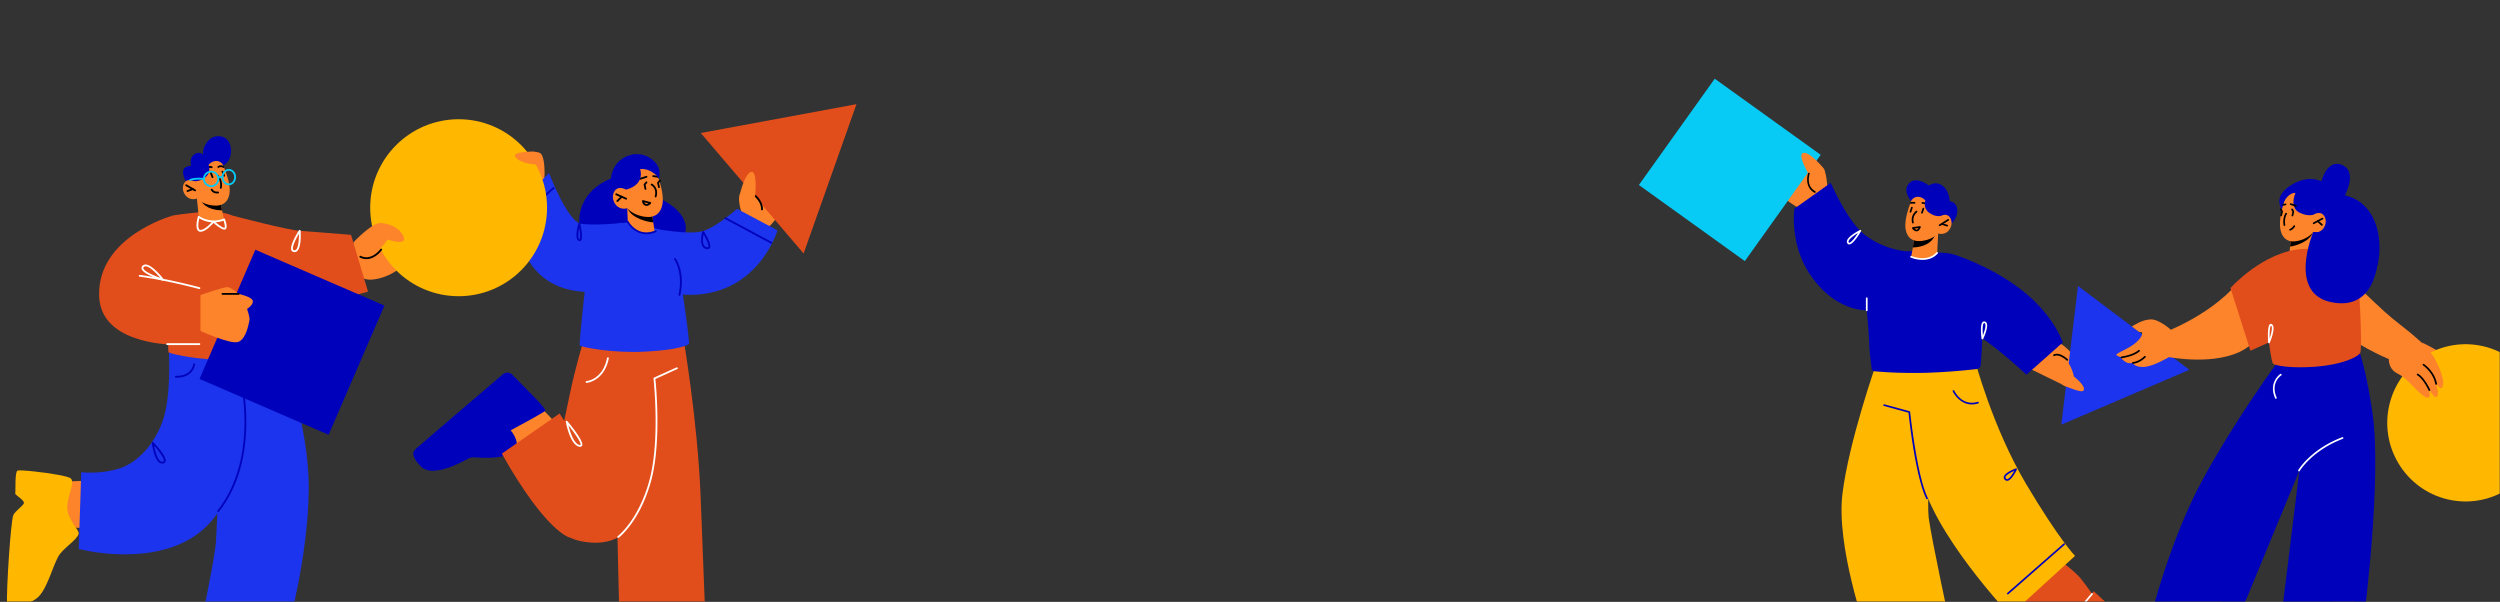 <svg xmlns="http://www.w3.org/2000/svg" width="1080" height="260" fill="none"><rect width="100%" height="100%" fill="#333333" stroke="none"/><mask id="a" width="1080" height="260" x="0" y="0" maskUnits="userSpaceOnUse" style="mask-type:alpha"><path fill="#000" d="M1080 0H0v260h1080V0Z"/></mask><g mask="url(#a)"><g clip-path="url(#b)"><path fill="#FD842B" d="M224.508 66.209s6.527-1.503 8.943 0c2.415 1.502 2.415 15.242 0 15.384-2.416.141-8.943-15.384-8.943-15.384Z"/><path fill="#0002BB" d="M264.468 76.966s-13.98 4.257-14.241 18.367c-.261 14.11 25.926 15.493 25.926 15.493s15.199 1.502 19.333-8.449c4.123-9.95-9.422-16.07-9.422-16.07s-16.471-12.956-21.585-9.341h-.011Z"/><path fill="#1C34ED" d="m237.193 74.755-15.916 15.82s1.251 20.839 14.763 30.245c13.512 9.407 32.323 3.55 32.323 3.55V96.356s-11.075 1.165-17.157.36c-6.082-.817-14.002-21.95-14.002-21.95l-.011-.01Z"/><path fill="#0002BB" d="M223.18 95.79a.388.388 0 0 1-.293-.13.395.395 0 0 1 .032-.555l15.961-14.198a.394.394 0 0 1 .555.033.396.396 0 0 1-.033.555l-15.96 14.197a.415.415 0 0 1-.262.098Z"/><path fill="#FD842B" d="M339.026 87.93s-5.788 12.356-10.368 11.18c-4.581-1.175-7.072-3.429-7.072-3.429s-4.82-11.998-.49-13.37c6.767-2.145 17.93 5.607 17.93 5.607v.011Z"/><path fill="#1C34ED" d="M284.476 99.056s12.228 2.243 18.277 1.002c6.05-1.241 15.645-9.842 15.645-9.842l17.484 9.276s-8.41 28.939-39.613 27.85c-20.41-.707-18.114-23.876-18.114-23.876l6.321-4.431v.022Z"/><path fill="#0002BB" d="M305.626 107.647c-.131 0-.261-.011-.425-.044-.75-.141-1.327-.533-1.719-1.176-1.283-2.079-.141-6.129-.087-6.303a.398.398 0 0 1 .327-.283.38.38 0 0 1 .391.185c.599.936 3.515 5.661 2.514 7.142-.153.228-.446.479-1.001.479Zm-1.687-6.38c-.25 1.263-.544 3.506.218 4.747.272.446.664.707 1.186.805.228.044.522.055.62-.098.413-.62-.664-3.157-2.024-5.454ZM333.205 105.262a.366.366 0 0 1-.185-.043l-19.811-10.605a.399.399 0 0 1-.163-.533.386.386 0 0 1 .533-.163l19.811 10.604a.4.4 0 0 1 .164.533.404.404 0 0 1-.349.207Z"/><path fill="#E24E1B" d="M295.203 146.047s6.136 35.221 7.463 68.363c1.328 33.141 2.198 57.083 2.198 57.083l-37.154 1.241-1.566-65.815.848-59.979 28.2-.893h.011Z"/><path fill="#E24E1B" d="M252.12 146.951s-3.808 12.706-6.016 23.582c-2.209 10.877-5.527 25.444-5.527 25.444s-12.338 33.044 10.161 37.769c27.906 5.869 29.168-26.065 29.168-26.065l-2.828-67.252-24.958 6.511v.011Z"/><path fill="#1C34ED" d="M276.556 97.837s-.055-2.57-8.193-1.48c-10.988 1.458-14.959 22.221-14.959 22.221s-3.416 30.038-2.938 30.67c.479.62 13.622 3.44 28.363 2.656 14.753-.783 17.963-2.809 18.768-3.277.805-.468-6.115-44.791-6.115-44.791s-3.362-5.847-14.948-5.999h.022Z"/><path fill="#FD842B" d="m270.974 89.955.316 8.503s1.621 2.384 6.604 2.602c3.71.163 4.983-.719 4.983-.719l-.675-4.29-.664-4.18-9.051-1.644-1.524-.272h.011Z"/><path fill="#000" d="M270.974 89.552c.033.228.131.5.283.816 2.056 4.181 8.813 5.586 10.956 5.695l-.664-4.181-10.564-2.32-.011-.01Z"/><path fill="#FD842B" d="M282.713 72.415s4.853 10.495 3.319 16.483c-1.534 5.989-6.974 5.172-10.249 4.094-3.264-1.078-4.82-3.037-4.82-3.037s-3.002 1.088-5.091-1.677c-2.089-2.776-.914-6.043.805-6.816 1.708-.784 3.797.425 3.797.425l-1.676-3.049s6.441-15.797 13.915-6.423ZM240.055 182.683l-7.681-8.067-18.974 10.582 4.221 6.489 7.822 6.446 14.612-15.45Z"/><path fill="#0002BB" d="M217.327 161.616c1.164-.991 2.959-.849 4.091.349 4.439 4.703 14.981 14.709 14.122 15.514-1.099 1.035-14.916 8.416-14.916 8.416s5.842 6.816.206 9.93c-4.33 2.395-12.272 2.058-15.731 1.764-1.099-.088-2.176.13-3.101.664-4.004 2.253-15.438 8.013-20.084 3.353-5.679-5.705-2.698-7.251-1.61-8.285.936-.893 29.081-24.922 37.034-31.705h-.011Z"/><path fill="#000" d="M284.28 76.77h-.054l-2.078-.305a.394.394 0 0 1-.338-.447.402.402 0 0 1 .446-.337l2.078.305a.394.394 0 0 1-.054.784ZM276.556 77.63a.398.398 0 0 1-.381-.272.403.403 0 0 1 .261-.501l2.709-.86a.399.399 0 1 1 .239.762l-2.709.86s-.076.022-.119.022v-.011ZM283.246 85.284s-.065 0-.108-.011a.404.404 0 0 1-.283-.49c.935-3.419-1.425-4.638-1.523-4.692a.411.411 0 0 1-.185-.534.4.4 0 0 1 .533-.185c.032.01 3.046 1.535 1.936 5.607a.394.394 0 0 1-.38.294l.01.01ZM279.352 88.931c-.164 0-.327-.022-.501-.065-1.338-.381-1.479-1.916-1.49-1.982a.402.402 0 0 1 .141-.337.386.386 0 0 1 .359-.076l3.144.816c.131.033.229.13.272.25a.406.406 0 0 1-.054.37c-.033.044-.794 1.024-1.871 1.024Zm-1.034-1.524c.131.283.359.577.751.697.391.109.761-.044 1.033-.229l-1.784-.457v-.011ZM270.496 86.253a.44.44 0 0 1-.164-.033l-4.264-1.938a.4.4 0 0 1-.196-.523.39.39 0 0 1 .522-.196l4.265 1.938c.196.087.283.327.196.523a.396.396 0 0 1-.359.229Z"/><path fill="#000" d="M266.699 87.243a.414.414 0 0 1-.283-.12.407.407 0 0 1 0-.565l1.882-1.862a.407.407 0 0 1 .566 0 .408.408 0 0 1 0 .566l-1.882 1.862a.398.398 0 0 1-.283.12Z"/><path fill="#0002BB" d="M276.556 73.035s2.426-.37 4.971 1.165c2.535 1.535 3.058 3.027 3.058 3.027s1.566-3.963-1.872-7.458-9.585-4.693-14.644-.664C263.674 72.6 263.903 78 263.903 78l6.593 3.887s8.007-1.546 6.07-8.84l-.01-.012Z"/><path fill="#1C34ED" d="M271.159 95.78s4.341 7.479 12.087 4.137c7.747-3.343-21.922 45.128-21.922 45.128l3.96-42.428 5.864-6.848.011.01Z"/><path fill="#E24E1B" d="m216.772 195.977 24.98-17.365 6.169 9.864-1.817 43.735s-10.053-2.079-29.321-36.234h-.011Z"/><path fill="#fff" d="M267.09 232.353a.382.382 0 0 1-.315-.164.397.397 0 0 1 .076-.555c.087-.065 8.943-6.826 13.665-24.051 4.732-17.3 1.827-43.778 1.795-44.05a.386.386 0 0 1 .228-.403l9.716-4.41a.399.399 0 0 1 .522.196.4.4 0 0 1-.196.523l-9.454 4.29c.304 2.939 2.654 27.589-1.85 44.061-4.798 17.508-13.86 24.41-13.958 24.486a.37.37 0 0 1-.24.077h.011ZM250.597 193.016c-.098 0-.218 0-.337-.033-3.95-.664-5.756-10.332-5.832-10.735a.405.405 0 0 1 .218-.436.386.386 0 0 1 .468.109c1.729 2.08 7.311 8.972 6.353 10.648-.119.218-.37.447-.881.447h.011Zm-5.037-9.309c.772 3.157 2.469 8.1 4.83 8.503.261.044.381 0 .392-.022.424-.74-2.241-4.736-5.233-8.47l.011-.011ZM253.404 165.405a.393.393 0 0 1-.392-.37.387.387 0 0 1 .37-.425c.283-.021 6.963-.653 8.856-9.929a.395.395 0 0 1 .468-.305c.217.044.359.25.305.468-2.013 9.886-9.498 10.561-9.574 10.561h-.033Z"/><path fill="#0002BB" d="M293.506 127.756h-.087a.401.401 0 0 1-.305-.479c2.133-9.614-1.838-15.134-1.871-15.188a.4.4 0 0 1 .087-.555.39.39 0 0 1 .555.087c.174.228 4.221 5.846 2.013 15.841a.407.407 0 0 1-.392.316v-.022ZM279.265 101.168c-5.56 0-8.41-5.139-8.454-5.204a.384.384 0 0 1 .163-.533.383.383 0 0 1 .533.163c.164.294 3.971 7.12 11.587 3.963a.4.4 0 0 1 .522.218.396.396 0 0 1-.217.522c-1.512.632-2.894.882-4.134.882v-.011Z"/><path fill="#000" d="M278.862 81.996a.407.407 0 0 1-.392-.316l-.402-1.862c-.022-.12 0-.25.087-.337l.805-.948a.395.395 0 0 1 .555-.043.396.396 0 0 1 .043.555l-.685.806.359 1.677a.39.39 0 0 1-.305.468h-.087.022ZM284.683 81.223a.406.406 0 0 1-.392-.316l-.403-1.862c-.021-.12 0-.25.087-.337l.805-.948a.395.395 0 0 1 .555-.043.396.396 0 0 1 .044.555l-.686.806.359 1.676a.39.39 0 0 1-.304.469h-.087.022Z"/><path fill="#0002BB" d="M250.39 104.163a.724.724 0 0 1-.261-.044c-2.002-.566-.718-5.966-.272-7.61a.371.371 0 0 1 .392-.294c.185 0 .337.13.381.305.348 1.48 1.392 6.402.337 7.414a.777.777 0 0 1-.566.229h-.011Zm-.174-5.705c-.479 2.45-.555 4.714.131 4.899.402-.163.37-2.177-.131-4.9Z"/><path fill="#E24E1B" d="m302.743 57.455 33.628-6.227L370 45l-11.424 32.26-11.423 32.249-22.205-26.032-22.205-26.022Z"/><path fill="#000" d="M329.191 90.858a.386.386 0 0 1-.392-.403c.055-3.135-2.785-5.563-2.818-5.596a.395.395 0 0 1-.043-.555.407.407 0 0 1 .555-.055c.13.11 3.166 2.7 3.1 6.217a.397.397 0 0 1-.391.392h-.011Z"/><path fill="#FD842B" d="M326.232 84.565s1.055-10.898-1.698-10.343c-2.752.545-5.657 10.866-5.026 12.38.631 1.513 4.254 1.763 4.254 1.763l2.47-3.789v-.01ZM177.475 111.065c-.598 1.046-6.44 8.438-16.112 9.658-9.672 1.219-9.476-10.42-9.476-10.42l14.056-8.525 11.543 9.287h-.011Z"/><path fill="#FFB700" d="M198.125 127.963c21.096 0 38.198-17.114 38.198-38.226S219.221 51.51 198.125 51.51s-38.198 17.114-38.198 38.226 17.102 38.226 38.198 38.226Z"/><path fill="#FD842B" d="M152.692 104.696s7.768-8.318 11.499-8.35c3.732-.033 8.943 2.253 10.249 6.151 1.316 3.909-6.93.98-6.93.98s-5.788 8.459-10.978 8.394c-5.189-.065-3.84-7.186-3.84-7.186v.011Z"/><path fill="#E24E1B" d="M158.98 125.96s-38.296 12.498-54.06-4.072c-15.765-16.56-4.058-28.635-4.058-28.635s23.456 6.163 28.635 6.457l22.15 1.731 7.333 24.508v.011Z"/><path fill="#fff" d="M54.428 212.864a1.045 1.045 0 1 1-2.09 0 1.045 1.045 0 0 1 2.09 0Z"/><path fill="#FD842B" d="m42.939 228.422-17.843-.784.795-19.532 15.59-.566 1.458 20.882Z"/><path fill="#1C34ED" d="M121.065 151.121s12.566 31.78 12.316 60.48c-.261 28.699-8.943 59.762-8.943 59.762l-38.133.718s6.408-30.474 6.952-37.496c.544-7.012 1.98-51.444 1.98-51.444l.413-30.191 25.426-1.84-.011.011Z"/><path fill="#1C34ED" d="M72.912 151.121s1.044 15.515-1.545 26.925c-2.578 11.355-10.858 21.405-19.398 24.203-8.54 2.798-16.863 1.731-16.863 1.731l-1.1 33.163s28.843 7.741 49.1-4.954c20.258-12.694 18.952-39.14 18.952-39.14l1.502-42.647-30.659.719h.011Z"/><path fill="#E24E1B" d="M88.122 91.479c14.752-1.394 27.003 8.666 29.005 22.94l1.185 8.492s3.874 28.199 3.232 29.288c-.642 1.088-14.035 3.897-26.982 3.277-12.946-.621-21.128-2.809-21.77-3.277-.642-.468 1.284-58.434 1.284-58.902 0-.228 6.125-1.078 14.035-1.818h.01Z"/><path fill="#0002BB" d="M94.258 221.204a.433.433 0 0 1-.25-.088.387.387 0 0 1-.066-.555c18.267-23.136 9.672-57.159 9.585-57.508a.432.432 0 0 1 .054-.326.388.388 0 0 1 .283-.164l11.576-1.121a.4.4 0 0 1 .076.795l-11.119 1.078c.958 4.148 7.518 35.754-9.835 57.747a.401.401 0 0 1-.315.152l.01-.01ZM76.372 163.141h-.414a.387.387 0 0 1-.38-.414c0-.218.184-.381.391-.381 6.843.174 7.485-4.747 7.507-4.965a.392.392 0 0 1 .435-.348c.218.022.37.218.348.435 0 .055-.685 5.673-7.898 5.673h.01ZM70.073 200.278c-.436 0-.85-.142-1.24-.425-2.35-1.687-3.232-8.209-3.265-8.481a.397.397 0 0 1 .675-.338c.99 1.024 5.93 6.261 5.276 8.351-.097.316-.359.719-1.044.849-.13.022-.261.044-.392.044h-.01Zm-3.515-7.73c.425 2.21 1.339 5.65 2.731 6.663.327.239.664.326 1.023.25.37-.076.424-.239.446-.305.348-1.099-2.122-4.311-4.2-6.608Z"/><path fill="#FFB700" d="M7.57 203.305c-1.273.609-.74 9.113-.99 9.82-.25.719 4.504 3.136 3.666 4.464-.827 1.328-3.242 2.853-4.44 4.801-1.12 1.83-3.154 33.001-2.762 39.087.032.501.5.882 1.044.827 1.349-.131 3.971-.468 6.615-1.295 2.382-.752 4.809-1.895 6.343-3.659 4.025-4.562 6.19-14.589 8.899-18.084 2.709-3.517 8.91-7.207 7.953-9.483-.968-2.275-5.82-6.783-4.667-12.706 1.153-5.922 2.817-8.579 1.457-10.299-.848-1.078-9.356-2.417-15.807-3.103-3.787-.414-6.866-.599-7.333-.37h.021Z"/><path fill="#0002BB" d="M91.897 72.6s7.452.36 7.877-6.805c.446-7.621-6.593-8.35-9.585-5.27-2.992 3.082-2.437 6.217-2.437 6.217s-2.09-1.883-4.363.425c-1.664 1.698-.805 4.464-.805 4.464s-3.84-.153-3.492 3.212c.359 3.364 2.763 5.063 2.763 5.063l10.042-7.317v.01Z"/><path fill="#FD842B" d="m85.075 85.774.773 7.926s1.653 2.144 6.32 2.057c3.482-.054 4.614-.958 4.614-.958l-.87-3.974-.86-3.865-8.551-1.023-1.437-.174.011.01Z"/><path fill="#000" d="M86.511 85.948c.044.218.153.457.305.74 2.165 3.789 7.094 4.17 9.106 4.148l-.86-3.865-8.55-1.023Z"/><path fill="#FD842B" d="M95.063 68.724s5.135 9.537 4.025 15.22c-1.099 5.684-6.234 5.227-9.345 4.4-3.112-.828-4.668-2.57-4.668-2.57s-2.752 1.186-4.852-1.285c-2.11-2.471-1.186-5.596.37-6.413 1.556-.827 3.569.185 3.569.185l-1.741-2.754s5.135-15.123 12.642-6.783Z"/><path fill="#000" d="M84.26 82.649a.444.444 0 0 1-.196-.054l-3.82-2.221a.402.402 0 0 1-.14-.545.404.404 0 0 1 .543-.141l3.82 2.22c.184.11.25.35.14.545a.392.392 0 0 1-.348.196Z"/><path fill="#000" d="M80.996 82.921a.385.385 0 0 1-.37-.26.4.4 0 0 1 .239-.513l2.296-.838a.4.4 0 0 1 .272.751l-2.296.839s-.087.021-.13.021h-.011ZM88.807 73.634a.357.357 0 0 1-.207-.065.404.404 0 0 1-.13-.545c.968-1.546 2.47-1.426 3.133-1.143a.391.391 0 0 1 .207.523.405.405 0 0 1-.522.217c-.131-.054-1.328-.49-2.155.839a.4.4 0 0 1-.337.185l.011-.011ZM96.455 72.513a.392.392 0 0 1-.217-.066c-.87-.588-1.665-.01-1.676 0a.4.4 0 0 1-.555-.087.4.4 0 0 1 .087-.555c.055-.033 1.263-.904 2.579 0 .185.12.228.37.109.555a.385.385 0 0 1-.327.174v-.021ZM95.39 81.539h-.077a.397.397 0 0 1-.316-.469c.566-2.917-1.077-4.78-1.153-4.855a.409.409 0 0 1 .033-.567.404.404 0 0 1 .555.022c.076.087 1.98 2.221 1.338 5.542a.397.397 0 0 1-.392.316l.011.01ZM96.793 76.323a.39.39 0 0 1-.37-.25l-.675-1.775a.394.394 0 0 1 .229-.511.394.394 0 0 1 .511.228l.675 1.775a.394.394 0 0 1-.229.511c-.043.022-.098.022-.141.022ZM91.788 76.911a.39.39 0 0 1-.37-.25l-.674-1.775a.394.394 0 0 1 .228-.512.394.394 0 0 1 .511.229l.675 1.775a.394.394 0 0 1-.228.511c-.044.022-.098.022-.142.022Z"/><path fill="#0002BB" d="M96.118 70.88s-1.012-1.514-2.992-1.329c-1.98.185-2.992 1.688-2.992 1.688s1.197 3.244-1.327 5.28-4.645 1.742-4.645 1.742l-2.013-.5-1.708-2.712 5.048-6.63 6.92-4.573 4.046 3.016-.337 4.028v-.01Z"/><path fill="#000" d="M93.746 83.575c-.696 0-1.893-.196-2.632-1.449a.395.395 0 0 1 .141-.544.394.394 0 0 1 .544.142c.772 1.306 2.274 1.045 2.339 1.034a.397.397 0 0 1 .468.316.397.397 0 0 1-.316.468c-.021 0-.228.043-.533.043l-.01-.01Z"/><path fill="#07CBF5" d="M98.849 80.047c-1.719 0-3.123-1.59-3.123-3.528s1.404-3.527 3.123-3.527c1.719 0 3.122 1.59 3.122 3.527 0 1.938-1.403 3.528-3.122 3.528Zm0-6.271c-1.284 0-2.328 1.23-2.328 2.732 0 1.503 1.044 2.733 2.328 2.733 1.284 0 2.328-1.23 2.328-2.733 0-1.502-1.044-2.732-2.328-2.732ZM91.211 80.82a3.532 3.532 0 0 1-3.525-3.528 3.54 3.54 0 0 1 3.525-3.527 3.54 3.54 0 0 1 3.525 3.527 3.54 3.54 0 0 1-3.525 3.528Zm0-6.271a2.733 2.733 0 0 0-2.73 2.732 2.74 2.74 0 0 0 2.73 2.733 2.74 2.74 0 0 0 2.731-2.733 2.74 2.74 0 0 0-2.73-2.733Z"/><path fill="#07CBF5" d="M96.118 76.911h-1.915a.39.39 0 0 1-.391-.392.39.39 0 0 1 .391-.392h1.915a.39.39 0 0 1 .392.392.39.39 0 0 1-.392.392ZM82.138 78.153a.413.413 0 0 1-.37-.25.39.39 0 0 1 .218-.513c2.339-.936 5.983-.5 6.136-.49.217.022.37.23.348.447a.403.403 0 0 1-.446.348c-.033 0-3.601-.424-5.745.436a.348.348 0 0 1-.152.032l.01-.01Z"/><path fill="#fff" d="M127.234 108.921c-.076 0-.153 0-.229-.011-.653-.087-.957-.457-1.099-.762-.957-2.069 2.818-7.992 3.242-8.656a.404.404 0 0 1 .436-.163.394.394 0 0 1 .293.36c.044.707.403 6.989-1.457 8.753-.338.326-.751.49-1.186.49v-.011Zm1.904-7.905c-1.437 2.417-3.014 5.705-2.514 6.794.055.12.164.272.479.305a.91.91 0 0 0 .773-.261c1.109-1.046 1.294-4.584 1.262-6.838Z"/><path fill="#000" d="M158.306 111.947c-.882 0-1.828-.195-2.807-.685a.412.412 0 0 1-.185-.534.41.41 0 0 1 .533-.185c4.7 2.319 8.453-2.907 8.497-2.961a.41.41 0 0 1 .555-.098c.174.13.217.37.098.555-.033.043-2.796 3.898-6.691 3.898v.01Z"/><path fill="#fff" d="M86.653 100.113h-.174a1.448 1.448 0 0 1-1.11-.643c-1.066-1.535-.022-5.433.098-5.868a.394.394 0 0 1 .25-.272.41.41 0 0 1 .37.054c.044.033 4.7 3.365 10.564 1.056a.42.42 0 0 1 .305 0 .37.37 0 0 1 .207.218c.446 1.165 1.338 3.941.108 4.464-1.033.436-3.688-1.633-5.059-2.798-.837.958-3.481 3.789-5.56 3.789Zm-.555-5.77c-.316 1.338-.707 3.766-.087 4.67.13.185.294.283.522.305 1.502.12 3.732-2.003 4.885-3.288a12.601 12.601 0 0 1-5.33-1.688h.01Zm7.017 1.698c1.763 1.448 3.47 2.515 3.852 2.362.283-.12.152-1.48-.403-3.08a12.37 12.37 0 0 1-3.438.718h-.01Z"/><path fill="#0002BB" d="m166.079 132.016-55.773-24.13L86.194 163.7l55.773 24.13 24.112-55.814Z"/><path fill="#FD842B" d="M98.392 124.044c1.621.228 4.722 2.917 4.722 2.917s5.799 1.242 6.103 3.016c.305 1.775-2.502 3.495-2.502 3.495s1.392 3.669 1.033 5.019-1.294 7.818-4.743 9.189c-3.449 1.361-17.57-5.236-17.57-5.236l-.425-14.405s11.772-4.224 13.393-3.995h-.011Z"/><path fill="#000" d="M103.114 127.353h-6.996a.39.39 0 0 1-.391-.392.39.39 0 0 1 .391-.392h6.996a.39.39 0 0 1 .391.392.39.39 0 0 1-.391.392Z"/><path fill="#E24E1B" d="M74.087 93.297s-31.91 8.982-31.268 34.372c.642 25.389 43.78 21.209 43.78 21.209v-23.463L74.087 93.297Z"/><path fill="#fff" d="M86.13 124.871s-.065 0-.108-.011c-.142-.033-14.002-3.789-25.709-5.324a.394.394 0 0 1-.337-.447.393.393 0 0 1 .446-.337c11.761 1.546 25.676 5.313 25.818 5.346a.404.404 0 0 1 .282.49.395.395 0 0 1-.38.294l-.011-.011Z"/><path fill="#fff" d="M70.388 121.234s-.076 0-.12-.021c-.87-.273-8.518-2.733-9.106-5.096-.076-.326-.076-.827.403-1.306.391-.392.892-.577 1.48-.534 2.915.196 7.452 6.065 7.648 6.315a.376.376 0 0 1 0 .468.397.397 0 0 1-.327.174h.022Zm-7.485-6.173c-.316 0-.566.098-.773.305-.239.24-.228.425-.195.555.315 1.263 4.22 3.027 7.289 4.105-1.632-1.927-4.46-4.845-6.223-4.965h-.098ZM86.13 149.063H72.239a.393.393 0 0 1-.392-.403c0-.229.174-.392.391-.392h13.894a.39.39 0 0 1 .391.392.4.4 0 0 1-.391.403Z"/><path fill="#FD842B" d="M230.861 65.545s-10.455-.327-8.04 2.493c2.416 2.82 8.628 3.016 8.628 3.016s3.438-3.941-.598-5.51h.01Z"/></g><g clip-path="url(#c)"><path fill="#FD842B" d="M889.32 147.925s7.256 3.792 8.264 10.758c1.008 6.967-5.11 8.201-5.11 8.201l-15.158-7.412 12.004-11.547ZM784.777 93.415s-8.95-3.388-13.283-7.372c-4.334-3.984-4.485-4.894-4.173-7.25.131-.99-1.108-2.912.222-4.66 1.33-1.75 6.339 1.253 6.339 1.253s-2.167-3.428-.413-4.156c1.764-.728 7.166 4.297 7.166 4.297s-1.905-5.045-.555-5.632c1.351-.576 7.519 2.67 8.476 5.107.958 2.437 1.109 10.99 1.109 10.99l-4.888 7.433v-.01Z"/><path fill="#E24E1B" d="M909.013 259.706a.763.763 0 0 1 .06 1.062l-31.364 36.553a.764.764 0 0 1-1.078.08l-3.326-2.851-.04-.04a.759.759 0 0 1-.081-1.001.77.77 0 0 0 .111-.718.691.691 0 0 0-.242-.334c-.997-.809-3.023-2.72-3.588-5.46-.755-3.701 4.475-13.802 6.36-18.706 1.229-3.185-.232-6.916-1.411-9.131-.645-1.223-.474-2.72.453-3.731 3.709-3.994 12.457-13.408 13.163-13.883.877-.596 8.445 5.42 10.824 8.362 2.388 2.943 4.918 6.623 4.918 6.623l.726-1.041 4.515 4.196v.02Z"/><path fill="#E24E1B" d="M909.013 259.706a.763.763 0 0 1 .06 1.062l-31.364 36.552a.763.763 0 0 1-1.078.081l-3.326-2.851-.04-.041a.759.759 0 0 1-.081-1.001.768.768 0 0 0 .111-.718c8.95-10.141 30.487-36.239 30.487-36.239l.726-1.041 4.515 4.196h-.01Z"/><path fill="#FFB700" d="M810.527 157.157s-11.761 33.388-14.583 56.088c-2.822 22.71 10.088 59.101 10.088 59.101l36.595-1.497s-7.892-36.209-9.444-47.24c-1.27-12.164 3.84-65.097 3.84-65.097l-26.496-1.355Z"/><path fill="#FFB700" d="M853.068 155.327s7.7 29.313 22.142 53.63c14.442 24.318 21.215 31.184 21.215 31.184l-28.068 25.632s-33.904-35.784-38.671-60.688c-4.757-24.905-5.059-47.362-5.059-47.362l28.431-2.396h.01Z"/><path fill="#0002BB" d="M851.848 174.73c-5.533 0-8.244-5.581-8.274-5.652-.091-.182 0-.405.171-.496.182-.091.404 0 .494.172.131.283 3.377 6.916 10.139 4.823a.37.37 0 0 1 .464.243.377.377 0 0 1-.242.465 9.361 9.361 0 0 1-2.752.435v.01ZM867.057 207.713c-.252 0-.484-.08-.696-.222-.695-.495-.786-1.031-.746-1.395.242-1.841 4.707-3.56 5.221-3.752a.378.378 0 0 1 .403.101.375.375 0 0 1 .061.405c-.212.445-2.157 4.378-3.891 4.823-.11.03-.231.04-.342.04h-.01Zm3.114-4.307c-1.683.738-3.709 1.891-3.82 2.781-.01.091-.05.364.434.697a.495.495 0 0 0 .433.071c.947-.243 2.207-2.194 2.953-3.549ZM867.359 256.804a.357.357 0 0 1-.272-.121.368.368 0 0 1 .03-.516l24.37-21.386a.365.365 0 0 1 .483.546l-24.369 21.386a.379.379 0 0 1-.242.091ZM832.488 215.661a.38.38 0 0 1-.333-.202c-4.606-9.313-7.377-34.217-7.689-37.17l-10.613-2.912a.362.362 0 0 1-.252-.455.36.36 0 0 1 .454-.252l10.854 2.982a.381.381 0 0 1 .272.314c.03.273 2.903 27.594 7.639 37.169a.364.364 0 0 1-.171.496.32.32 0 0 1-.161.04v-.01Z"/><path fill="#fff" d="M873.295 293.165a.369.369 0 0 1-.282-.607l30.487-36.239a.356.356 0 0 1 .514-.04.368.368 0 0 1 .04.515l-30.487 36.239a.343.343 0 0 1-.282.132h.01Z"/><path fill="#0002BB" d="M790.905 78.976s7.075 16.603 14.744 22.518c7.67 5.915 16.881 7.28 19.341 7.027 2.459-.263 10.128.455 15.026.718 19.351 1.041 16.62 32.528 16.348 37.503a967.842 967.842 0 0 1-.666 10.769 2.082 2.082 0 0 1-1.844 1.941c-4.031.455-14.462 1.517-24.369 1.648-9.686.122-16.831-.435-19.633-.697a1.49 1.49 0 0 1-1.351-1.426c-.06-1.517-.766-5.197-.957-9.606-.292-6.947-1.119-15.329-1.119-15.329s-13.545.718-24.41-15.349c-9.12-13.488-6.833-28.575-6.833-28.575l15.723-11.142Z"/><path fill="#fff" d="M798.887 105.599c-.252 0-.585-.091-.847-.496-.212-.334-.252-.708-.141-1.122.554-2.002 5.09-4.358 5.614-4.621a.382.382 0 0 1 .433.07.367.367 0 0 1 .05.435c-.554.951-3.386 5.693-5.089 5.723h-.02v.011Zm3.749-4.915c-1.583.931-3.729 2.397-4.032 3.499-.06.202-.04.374.061.526.091.141.181.151.222.151.786-.01 2.469-2.174 3.749-4.176Z"/><path fill="#0002BB" d="M827.197 88.774s-5.826-5.41-2.721-9.313c3.114-3.903 8.848.708 8.848.708s2.52-2.194 5.715-.04c3.185 2.153 3.235 6.835 3.235 6.835s3.396.171 3.286 4.317c-.101 4.146-4.808 7.513-4.808 7.513l-13.555-10.02Z"/><path fill="#FD842B" d="m837.336 100.149-.474 9.12s-1.623 2.518-6.44 2.599c-3.598.061-4.808-.93-4.808-.93l.756-4.035.706-5.025 8.778-1.487 1.472-.252.01.01Z"/><path fill="#000" d="M835.894 101.494c-.03.222-.141.485-.292.778-2.086 3.994-7.166 4.571-9.242 4.631l.675-4.651 8.859-.758Z"/><path fill="#FD842B" d="M826.773 84.284s-4.736 9.636-3.456 15.228c1.28 5.591 6.339 4.964 9.393 4.034 3.053-.93 4.525-2.71 4.525-2.71s2.761 1.082 4.757-1.446c1.995-2.528.977-5.581-.585-6.35-1.572-.758-3.527.304-3.527.304l1.622-2.791s-5.603-14.813-12.739-6.28l.01.011Z"/><path fill="#000" d="M837.93 97.682a.37.37 0 0 1-.312-.172.36.36 0 0 1 .111-.506l3.698-2.336a.359.359 0 0 1 .504.112.36.36 0 0 1-.111.505l-3.698 2.336a.357.357 0 0 1-.192.06Z"/><path fill="#000" d="M841.165 97.843s-.08 0-.111-.02l-2.297-.748a.361.361 0 0 1-.232-.466.36.36 0 0 1 .463-.232l2.298.748c.192.06.303.273.232.465a.369.369 0 0 1-.353.253ZM833.123 88.915a.389.389 0 0 1-.202-.061c-1.219-.778-2.449-.83-2.459-.83a.365.365 0 0 1-.353-.383c0-.203.172-.374.383-.354.061 0 1.442.06 2.832.95a.37.37 0 0 1-.201.677ZM825.524 88.066a.356.356 0 0 1-.353-.283.364.364 0 0 1 .272-.445c.917-.223 1.693-.071 1.724-.06.201.04.322.232.282.434a.355.355 0 0 1-.434.283s-.655-.131-1.401.05c-.03 0-.06.01-.08.01l-.01.01ZM826.37 96.519a.368.368 0 0 1-.363-.284c-.765-3.316 1.613-5.055 1.714-5.126a.363.363 0 0 1 .514.091.372.372 0 0 1-.081.516c-.08.06-2.076 1.537-1.421 4.358a.38.38 0 0 1-.272.445h-.091ZM825.322 91.857s-.08 0-.121-.02a.371.371 0 0 1-.232-.465l.605-1.78a.369.369 0 0 1 .464-.232c.191.06.292.273.232.465l-.605 1.78a.37.37 0 0 1-.353.252h.01ZM830.291 92.262s-.081 0-.121-.02a.37.37 0 0 1-.232-.466l.605-1.78a.372.372 0 0 1 .463-.232.37.37 0 0 1 .232.465l-.605 1.78a.368.368 0 0 1-.352.253h.01Z"/><path fill="#0002BB" d="M825.806 86.458s.947-1.537 2.913-1.426c1.965.111 3.023 1.568 3.023 1.568s-1.068 3.255 1.492 5.187c2.56 1.93 4.656 1.567 4.656 1.567l1.975-.566 1.593-2.75-5.221-6.401-7.004-4.287-3.901 3.134.474 3.984v-.01Z"/><path fill="#000" d="M827.983 99.936h-.071c-1.139-.07-1.834-1.193-1.854-1.244a.373.373 0 0 1-.02-.343.382.382 0 0 1 .282-.213l3.034-.445c.131-.02.251.03.332.122a.377.377 0 0 1 .071.354c-.021.07-.585 1.77-1.764 1.77h-.01Zm-.917-1.173c.221.203.524.405.887.435.342.03.624-.334.826-.688l-1.713.253Z"/><path fill="#fff" d="M830.523 112.262c-2.762 0-5.029-.971-5.07-.991a.375.375 0 0 1-.191-.485.372.372 0 0 1 .483-.192c.071.03 6.763 2.902 10.825-1.578a.357.357 0 0 1 .514-.02.37.37 0 0 1 .02.526c-1.945 2.144-4.425 2.75-6.602 2.75l.021-.01ZM806.435 134.406a.371.371 0 0 1-.373-.364v-5.187c0-.202.162-.364.373-.364.212 0 .373.162.373.364v5.187a.364.364 0 0 1-.373.364Z"/><path fill="#0002BB" d="M843.907 109.937s14.986 4.317 29.126 15.106 18.111 22.892 18.111 22.892l-15.732 13.934s-14.947-14.025-22.677-17.756-8.828-34.166-8.828-34.166v-.01Z"/><path fill="#fff" d="M856.394 146.61h-.061a.353.353 0 0 1-.302-.313c-.141-1.021-.756-6.178.514-7.23.181-.151.504-.313.957-.161.353.121.625.374.776.738.766 1.799-1.31 6.259-1.552 6.764a.363.363 0 0 1-.332.212v-.01Zm.756-7.037a.174.174 0 0 0-.131.05c-.575.476-.595 2.993-.404 5.198.645-1.618 1.401-3.934.988-4.894a.57.57 0 0 0-.332-.334c-.051-.02-.091-.02-.121-.02Z"/><path fill="#07CBF5" d="m786.534 66.886-45.762-32.882-32.774 45.912 45.762 32.881 32.774-45.911Z"/><path fill="#FD842B" d="M788.012 72.959s-6.601-8.14-9.282-6.795c-2.681 1.345 5.18 13.458 5.18 13.458s6.541-1.304 4.092-6.663h.01ZM1046.2 147.925s6.81 3.134 8.83 5.278c2.01 2.144 1.68 3.933 1.68 3.933l-4.47 1.911-6.04-11.112v-.01Z"/><path fill="#FFB700" d="M1098.12 190.36c4.23-18.271-7.1-36.526-25.31-40.774-18.21-4.249-36.4 7.119-40.64 25.389-4.23 18.271 7.1 36.526 25.31 40.774 18.21 4.248 36.4-7.119 40.64-25.389Z"/><path fill="#1C34ED" d="m945.809 159.745-27.655 11.851-27.665 11.85 3.598-29.96 3.608-29.96 24.057 18.11 24.057 18.109Z"/><path fill="#FD842B" d="M1002.97 108.349s23.97 23.974 30.54 29.212l6.57 5.238s8.14 6.441 9.81 9.555-7.07 1.102-7.07 1.102l-8.03 2.841s-36.795-13.64-41.139-37.189c-4.344-23.55 9.309-10.759 9.309-10.759h.01Z"/><path fill="#FD842B" d="M1045.17 147.267s4.45 4.176 6.15 6.836c1.7 2.659 5.72 11.335 3.51 13.418-1.09 1.021-3.5-3.388-3.5-3.388s2.92 4.844 1.48 7.078c-.98 1.517-3.61-3.337-3.61-3.337s1.89 5.916-2.07 3.246c-3.96-2.669-6.83-7.533-11.24-9.656-4.41-2.124-3.9-6.562-3.9-6.562l13.18-7.645v.01Z"/><path fill="#000" d="M1052.4 166.206a.383.383 0 0 1-.37-.303c-.88-5.026-5.24-7.998-5.28-8.029a.374.374 0 0 1-.1-.515.377.377 0 0 1 .52-.101c.19.131 4.66 3.185 5.6 8.513a.36.36 0 0 1-.3.425h-.06l-.01.01ZM1049.51 168.896a.367.367 0 0 1-.34-.212c-.02-.051-2.33-5.076-4.94-6.573a.378.378 0 0 1-.14-.505c.1-.182.34-.243.51-.142 2.82 1.618 5.15 6.694 5.25 6.906.08.182 0 .405-.18.486-.05.02-.1.03-.15.03l-.01.01Z"/><path fill="#FD842B" d="M995.173 262.881v17.108h21.677v-22.467l-21.677 5.359ZM938.754 256.491l-4.545 16.481 20.912 5.804 5.967-21.648-22.334-.637Z"/><path fill="#0002BB" d="M1004.74 84.041s15.54-3.104 21.39 12.306c5.22 13.741-1.17 33.792-12.91 33.357-11.74-.425-18.118-5.703-18.118-5.703v-36.42l9.638-3.54Z"/><path fill="#0002BB" d="M986.828 91.736s-6.864-6.188 3.809-12.285 18.453 2.265 18.543 6.744c.09 4.49-2.46 6.562-2.46 6.562s1 9.727-8.312 9.05c-9.313-.667-11.58-10.091-11.58-10.091v.02Z"/><path fill="#FD842B" d="m999.295 100.26.191 7.857s-1.35 2.295-5.926 2.78c-3.406.364-4.626-.384-4.626-.384l.373-3.994.373-3.893 8.224-2.032 1.381-.344.01.01Z"/><path fill="#000" d="M999.275 99.886c-.01.212-.091.475-.212.768-1.653 3.964-7.78 5.652-9.746 5.875l.373-3.893 9.585-2.75Z"/><path fill="#FD842B" d="M987.503 84.78s-3.86 9.949-2.106 15.379c1.753 5.43 6.712 4.368 9.655 3.175 2.943-1.183 4.253-3.074 4.253-3.074s2.825.839 4.585-1.84c1.76-2.68.49-5.622-1.13-6.24-1.62-.616-3.465.608-3.465.608l1.375-2.902s-6.828-14.187-13.167-5.117v.01Z"/><path fill="#000" d="M986.878 97.61a.37.37 0 0 1-.363-.313c-.544-3.337.756-5.106.807-5.177a.367.367 0 1 1 .584.445c-.01.02-1.169 1.618-.675 4.62a.368.368 0 0 1-.302.425h-.061.01ZM999.506 96.822a.366.366 0 0 1-.171-.688l3.805-2.032c.19-.091.41-.03.5.151.09.183.03.405-.15.496l-3.812 2.032a.333.333 0 0 1-.172.04Z"/><path fill="#000" d="M1003.06 97.51c-.08 0-.17-.03-.24-.092l-1.83-1.607a.37.37 0 0 1-.04-.516.372.372 0 0 1 .52-.04l1.84 1.607a.37.37 0 0 1 .04.516.383.383 0 0 1-.29.121v.01Z"/><path fill="#0002BB" d="M985.971 89.704s.182-2.427 2.026-4.5c1.965-2.204 3.628-1.84 3.628-1.84s-2.902 6.37 1.976 8.615c3.467 1.597 5.694.819 5.694.819l4.965-4.945-9.873-8.048s-9.01-1.264-8.406 9.909l-.01-.01Z"/><path fill="#000" d="M989.327 99.633a.353.353 0 0 1-.342-.253.357.357 0 0 1 .221-.465s.978-.354 1.603-1.405a.373.373 0 0 1 .504-.132.376.376 0 0 1 .131.506c-.766 1.294-1.945 1.709-1.996 1.729-.04.01-.08.02-.121.02ZM990.335 93.465h-.08a.373.373 0 0 1-.283-.445l.363-1.597-.474-.759a.363.363 0 0 1 .111-.505.36.36 0 0 1 .504.11l.555.89c.05.082.07.183.05.284l-.393 1.75a.367.367 0 0 1-.363.282l.01-.01ZM985.457 93.425h-.08a.358.358 0 0 1-.272-.445l.362-1.598-.473-.758a.36.36 0 0 1 .111-.506.358.358 0 0 1 .503.111l.555.89c.05.081.07.182.05.283l-.393 1.75a.367.367 0 0 1-.363.283v-.01ZM986.284 88.884a.376.376 0 0 1-.363-.293.362.362 0 0 1 .282-.435l1.078-.232c.212-.04.393.08.434.283a.363.363 0 0 1-.282.435l-1.079.232h-.08l.01.01ZM991.857 89.33s-.081 0-.121-.02l-2.268-.8a.36.36 0 0 1-.221-.465.358.358 0 0 1 .463-.222l2.268.799c.191.07.292.273.222.465a.358.358 0 0 1-.343.242Z"/><path fill="#FD842B" d="M937.807 142.445s-5.009-4.54-8.617-4.469c-3.618.07-6.884 2.315-8.254 3.053l3.134 2.356c.504.03 1.209.101 1.209.101.555.92-.574 3.297-4.182 5.743-3.608 2.458-8.023 3.641-6.481 4.429 1.542.789 2.601.89 2.601.89s-2.107-.465.806 1.679c1.461 1.071 3.406.566 3.406.566s.474 1.881 4.657 1.719c4.182-.152 10.904-4.237 10.904-4.237s20.953 4.045 32.997-3.62c12.044-7.664 12.285-19.11 12.285-19.11l-16.77-8.019s-8.456 10.506-27.685 18.919h-.01Z"/><path fill="#000" d="M916.481 154.76a.361.361 0 0 1-.363-.323.365.365 0 0 1 .313-.415c.05 0 5.079-.698 7.387-2.781a.377.377 0 0 1 .524.031.38.38 0 0 1-.03.526c-2.479 2.234-7.569 2.932-7.781 2.962h-.05ZM921.419 157.146a.361.361 0 0 1-.362-.364c0-.202.151-.374.352-.374.02 0 2.429-.101 4.929-2.538a.377.377 0 0 1 .524 0 .38.38 0 0 1 0 .526c-2.722 2.649-5.312 2.74-5.423 2.75h-.02Z"/><path fill="#0002BB" d="M983.905 156.439s-17.647 23.863-32.15 50.365c-14.503 26.502-22.555 59.647-22.555 59.647l37.129 2.305 26.999-65.481-7.941 64.612 35.903-1.264s7.77-59.981 3.62-88.273c-4.14-28.291-9-34.247-9-34.247l-32.005 12.336Z"/><path fill="#E24E1B" d="M963.557 124.436s14.13-15.864 31.192-16.896c17.061-1.031 22.811 7.21 23.631 11.123.82 3.913 2.26 31.931 1.23 33.782-1.03 1.85-8.03 5.147-19.41 5.976-11.387.829-17.343-.617-18.159-1.234-.817-.617-1.845-9.272-1.845-9.272l-8.022 3.589-8.607-27.078-.01.01Z"/><path fill="#fff" d="M980.196 148.299h-.06a.367.367 0 0 1-.303-.344c-.11-1.688-.362-7.25.837-7.947.151-.081.454-.193.826.06 1.804 1.204-.483 6.876-.957 8.008a.362.362 0 0 1-.343.223Zm.887-7.614c-.443.172-.675 2.568-.605 5.47.817-2.335 1.371-4.954.605-5.47ZM993.157 203.649a.372.372 0 0 1-.312-.556c.05-.091 5.341-9.01 18.995-14.217.19-.071.41.02.48.212a.365.365 0 0 1-.22.476c-13.4 5.116-18.57 13.812-18.62 13.903a.365.365 0 0 1-.323.182Z"/><path fill="#0002BB" d="M999.305 100.26s-11.137 26.249 7.645 30.253c18.8 4.004 21.44-16.33 19.96-25.076-1.48-8.757-17.72-11.942-17.72-11.942s.09 7.776-9.885 6.775v-.01ZM1002.45 79.754s2.3-11.638 9.52-8.403c7.23 3.236 0 15.016 0 15.016h-6.82l-2.7-6.613Z"/><path fill="#fff" d="M983.19 172.273a.358.358 0 0 1-.333-.222c-3.044-6.906 2.187-10.465 2.237-10.496a.368.368 0 0 1 .504.101.385.385 0 0 1-.1.516c-.192.131-4.757 3.256-1.976 9.586a.367.367 0 0 1-.342.515h.01Z"/><path fill="#000" d="M784.031 83.323a.31.31 0 0 1-.181-.05c-4.687-2.63-2.782-8.342-2.762-8.403a.373.373 0 0 1 .464-.232c.191.07.292.273.232.465-.071.212-1.724 5.187 2.418 7.513a.374.374 0 0 1-.181.698l.01.01Z"/><path fill="#FD842B" d="M883.192 158.946s7.69 7.553 8.718 7.816c1.028.263 7.367 3.185 8.173 1.942 1.27-1.942-4.112-5.996-4.112-5.996s-1.773-8.898-6.722-7.948c-4.948.961-6.067 4.176-6.067 4.176l.01.01Z"/><path fill="#000" d="M893.049 155.832a.347.347 0 0 1-.252-.101c-.03-.031-3.195-2.993-5.291-1.921a.37.37 0 0 1-.494-.162.37.37 0 0 1 .161-.496c2.56-1.314 5.987 1.901 6.128 2.043a.37.37 0 0 1 .01.526.344.344 0 0 1-.262.111Z"/></g></g><defs><clipPath id="b"><path fill="#fff" d="M3 45h367v257H3z"/></clipPath><clipPath id="c"><path fill="#fff" d="M708 34h391v266H708z"/></clipPath></defs></svg>